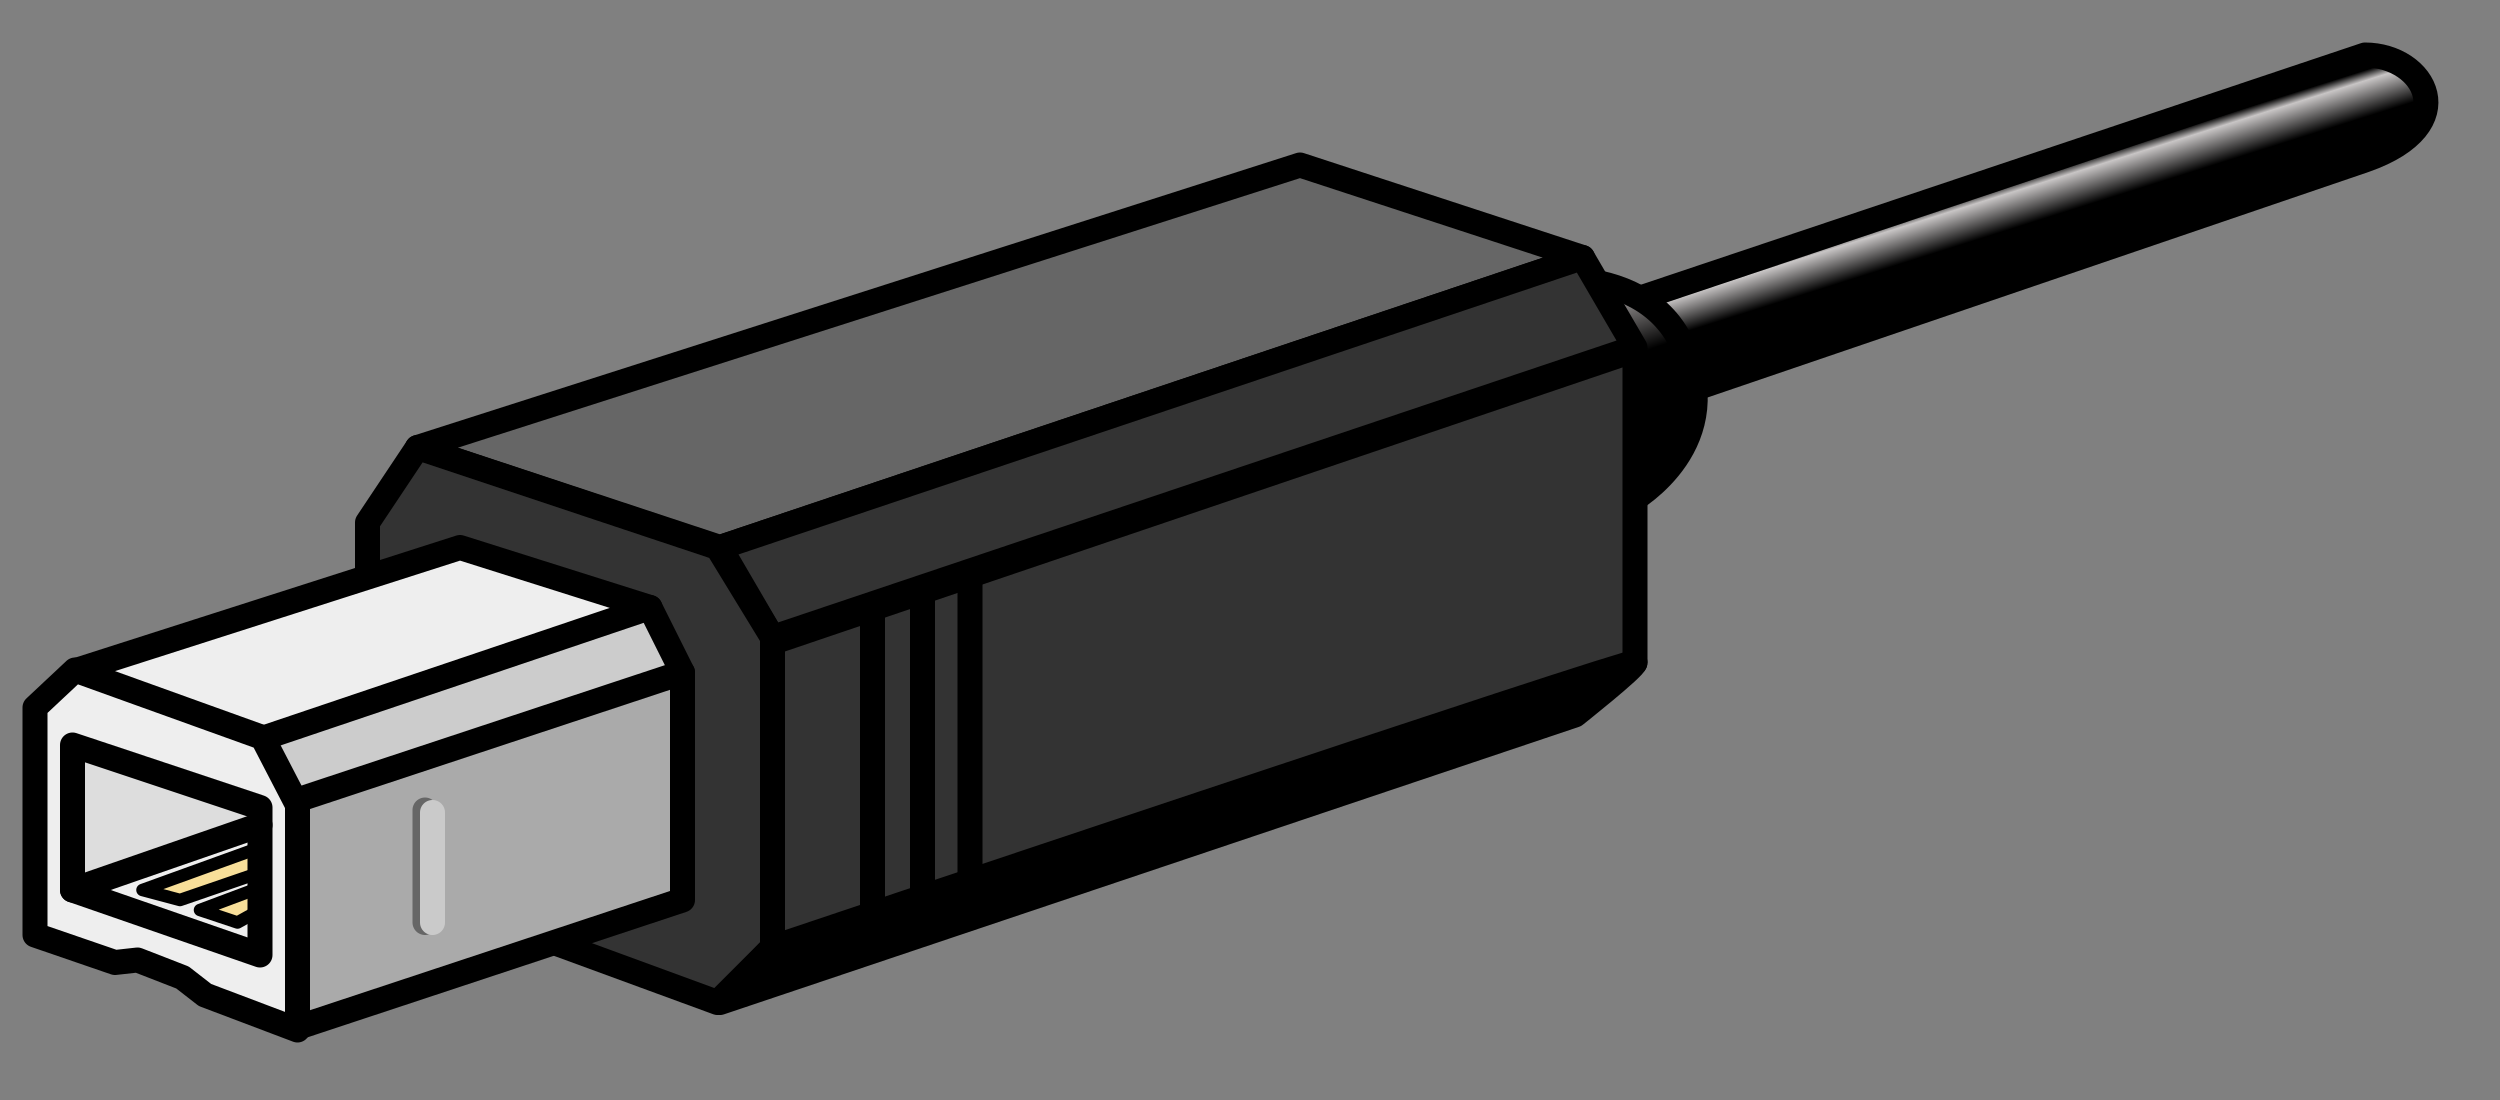 <svg xmlns="http://www.w3.org/2000/svg" viewBox="0 0 100 44"><rect x="0" y="0" width="100" height="44" fill="#808080" stroke="none"/><defs><linearGradient id="Gradient-0" x1="15.8" y1="-7.6" x2="16.4" y2="-5.7" gradientUnits="userSpaceOnUse"><stop offset="0" stop-color="#000"/><stop offset=".2" stop-color="#c8c5c5"/><stop offset=".9" stop-color="#000"/></linearGradient><linearGradient id="Gradient-1" x1="1.1" y1="-10.8" x2="4" y2="-2.6" gradientUnits="userSpaceOnUse"><stop offset="0" stop-color="#000"/><stop offset=".2" stop-color="#aaa6a6"/><stop offset=".5" stop-color="#000"/></linearGradient></defs><g transform="translate(7.4,2.2)"><path d="M-18.8 8l42.8-14.6c4-1.4 2.4-4.2 0-4.2l-48.3 16.2c0 0 5.5 2.6 5.5 2.6Z" stroke="#000" fill="url(#Gradient-0)" stroke-linecap="round" stroke-linejoin="round" transform="translate(63.2,10.8)"/><path d="M0 0l5.6-2c0 0 4-2.3 1.9-6.4c-1.9-3.6-7.5-2.2-7.5-2.2l-5.9 2.1v6.2Z" stroke="#000" fill="url(#Gradient-1)" stroke-linecap="round" stroke-linejoin="round" transform="translate(52.3,19.8)"/><g transform="translate(7.3,4.4)"><path d="M16.2 31.4l34.5-11.5v-12.5l-34.5 11.7c0 0 0 12.3 0 12.3Z" stroke="#000" fill="#333" stroke-linecap="round" stroke-linejoin="round"/><path d="M14.1 15.3l-12.1-4l35.3-11.3l11.3 3.7c0 0-34.5 11.6-34.5 11.6Z" stroke="#000" fill="#666" stroke-linecap="round" stroke-linejoin="round"/><path d="M14.1 15.3l2.1 3.6l34.5-11.6l-2.1-3.6c0 0-34.5 11.6-34.5 11.6Z" stroke="#000" fill="#333" stroke-linecap="round" stroke-linejoin="round"/><path d="M16.2 31.3v-12.4l-2.2-3.6l-12-4l-2 3v11.4l2 3.4l12 4.4c0 0 2.2-2.2 2.2-2.2Z" stroke="#000" fill="#333" stroke-linecap="round" stroke-linejoin="round"/><path d="M14.1 33.5l34.2-11.5c0 0 2.4-1.9 2.4-2.1c0-0.2-34.5 11.4-34.5 11.4c0 0-2.1 2.2-2.1 2.2Z" stroke="#000" stroke-linecap="round" stroke-linejoin="round"/><path d="M20.2 17.7v12.3" stroke="#000" stroke-linecap="round" stroke-linejoin="round"/><path d="M22.2 17.2v12.3" stroke="#000" stroke-linecap="round" stroke-linejoin="round"/><path d="M24.1 16.3v12.4" stroke="#000" stroke-linecap="round" stroke-linejoin="round"/></g><g transform="translate(-6,19.7)"><path d="M10.5 10.1l15.4-5.1l-1.3-2.6l-15.4 5.2c0 0 1.3 2.5 1.3 2.5Z" fill="#ccc"/><path d="M0 15l10.5 3.8v-8.5l-1.4-2.7l-7.4-2.7l-1.7 1.5c0 0 0 8.6 0 8.6Z" fill="#eee"/><path d="M10.5 19.1l15.4-5.1v-9l-15.4 5.1c0 0 0 9 0 9Z" fill="#aaa"/><path d="M9.2 7.6l-7.5-2.7l15.3-4.9l7.6 2.4c-0.1 0-15.4 5.2-15.4 5.2Z" fill="#eee"/><path d="M10.5 19.2c0 0 15.4-5.1 15.4-5.1c0 0 0-9.1 0-9.1l-1.3-2.6l-7.6-2.4l-15.3 4.9" stroke="#000" fill="none" stroke-linecap="round" stroke-linejoin="round"/><path d="M10.5 10.1l15.4-5.1" stroke="#000" fill="none" stroke-linecap="round" stroke-linejoin="round"/><path d="M9.2 7.6l15.4-5.2" stroke="#000" fill="none" stroke-linecap="round" stroke-linejoin="round"/><path d="M15.6 10.5v4.5" stroke="#666" fill="#f8df99" stroke-linecap="round" stroke-linejoin="round"/><path d="M15.9 10.6v4.4" stroke="#cacaca" fill="#f8df99" stroke-linecap="round" stroke-linejoin="round"/><g transform="translate(1.5,7.9)"><path d="M2.8 5.8l1.5 .4l3.2-1.1v-1c0 0-4.7 1.7-4.7 1.7Z" stroke="#000" fill="#f8df99" stroke-linecap="round" stroke-linejoin="round" stroke-width=".5"/><path d="M5.1 6.6l1.5 .5l.9-0.5v-0.9c0 0-2.4 .9-2.4 .9Z" stroke="#000" fill="#f8df99" stroke-linecap="round" stroke-linejoin="round" stroke-width=".5"/><path d="M0 5.8l7.5-2.6l-0.4-0.8l-7.1-2.3c0 0 0 5.7 0 5.7Z" fill="#ddd"/><path d="M0 0v5.8l7.5 2.6v-5.9c0 0-7.5-2.5-7.5-2.5Z" stroke="#000" fill="none" stroke-linecap="round" stroke-linejoin="round"/><path d="M0 5.8l7.5-2.6" stroke="#000" fill="#f8df99" stroke-linecap="round" stroke-linejoin="round"/></g><path d="M0 15.5l3.2 1.1l.9-0.1l1.8 .7l.9 .7l3.7 1.4v-9l-1.4-2.7l-7.5-2.7l-1.6 1.5c0 0 0 9.1 0 9.1Z" stroke="#000" fill="none" stroke-linecap="round" stroke-linejoin="round"/></g></g></svg>